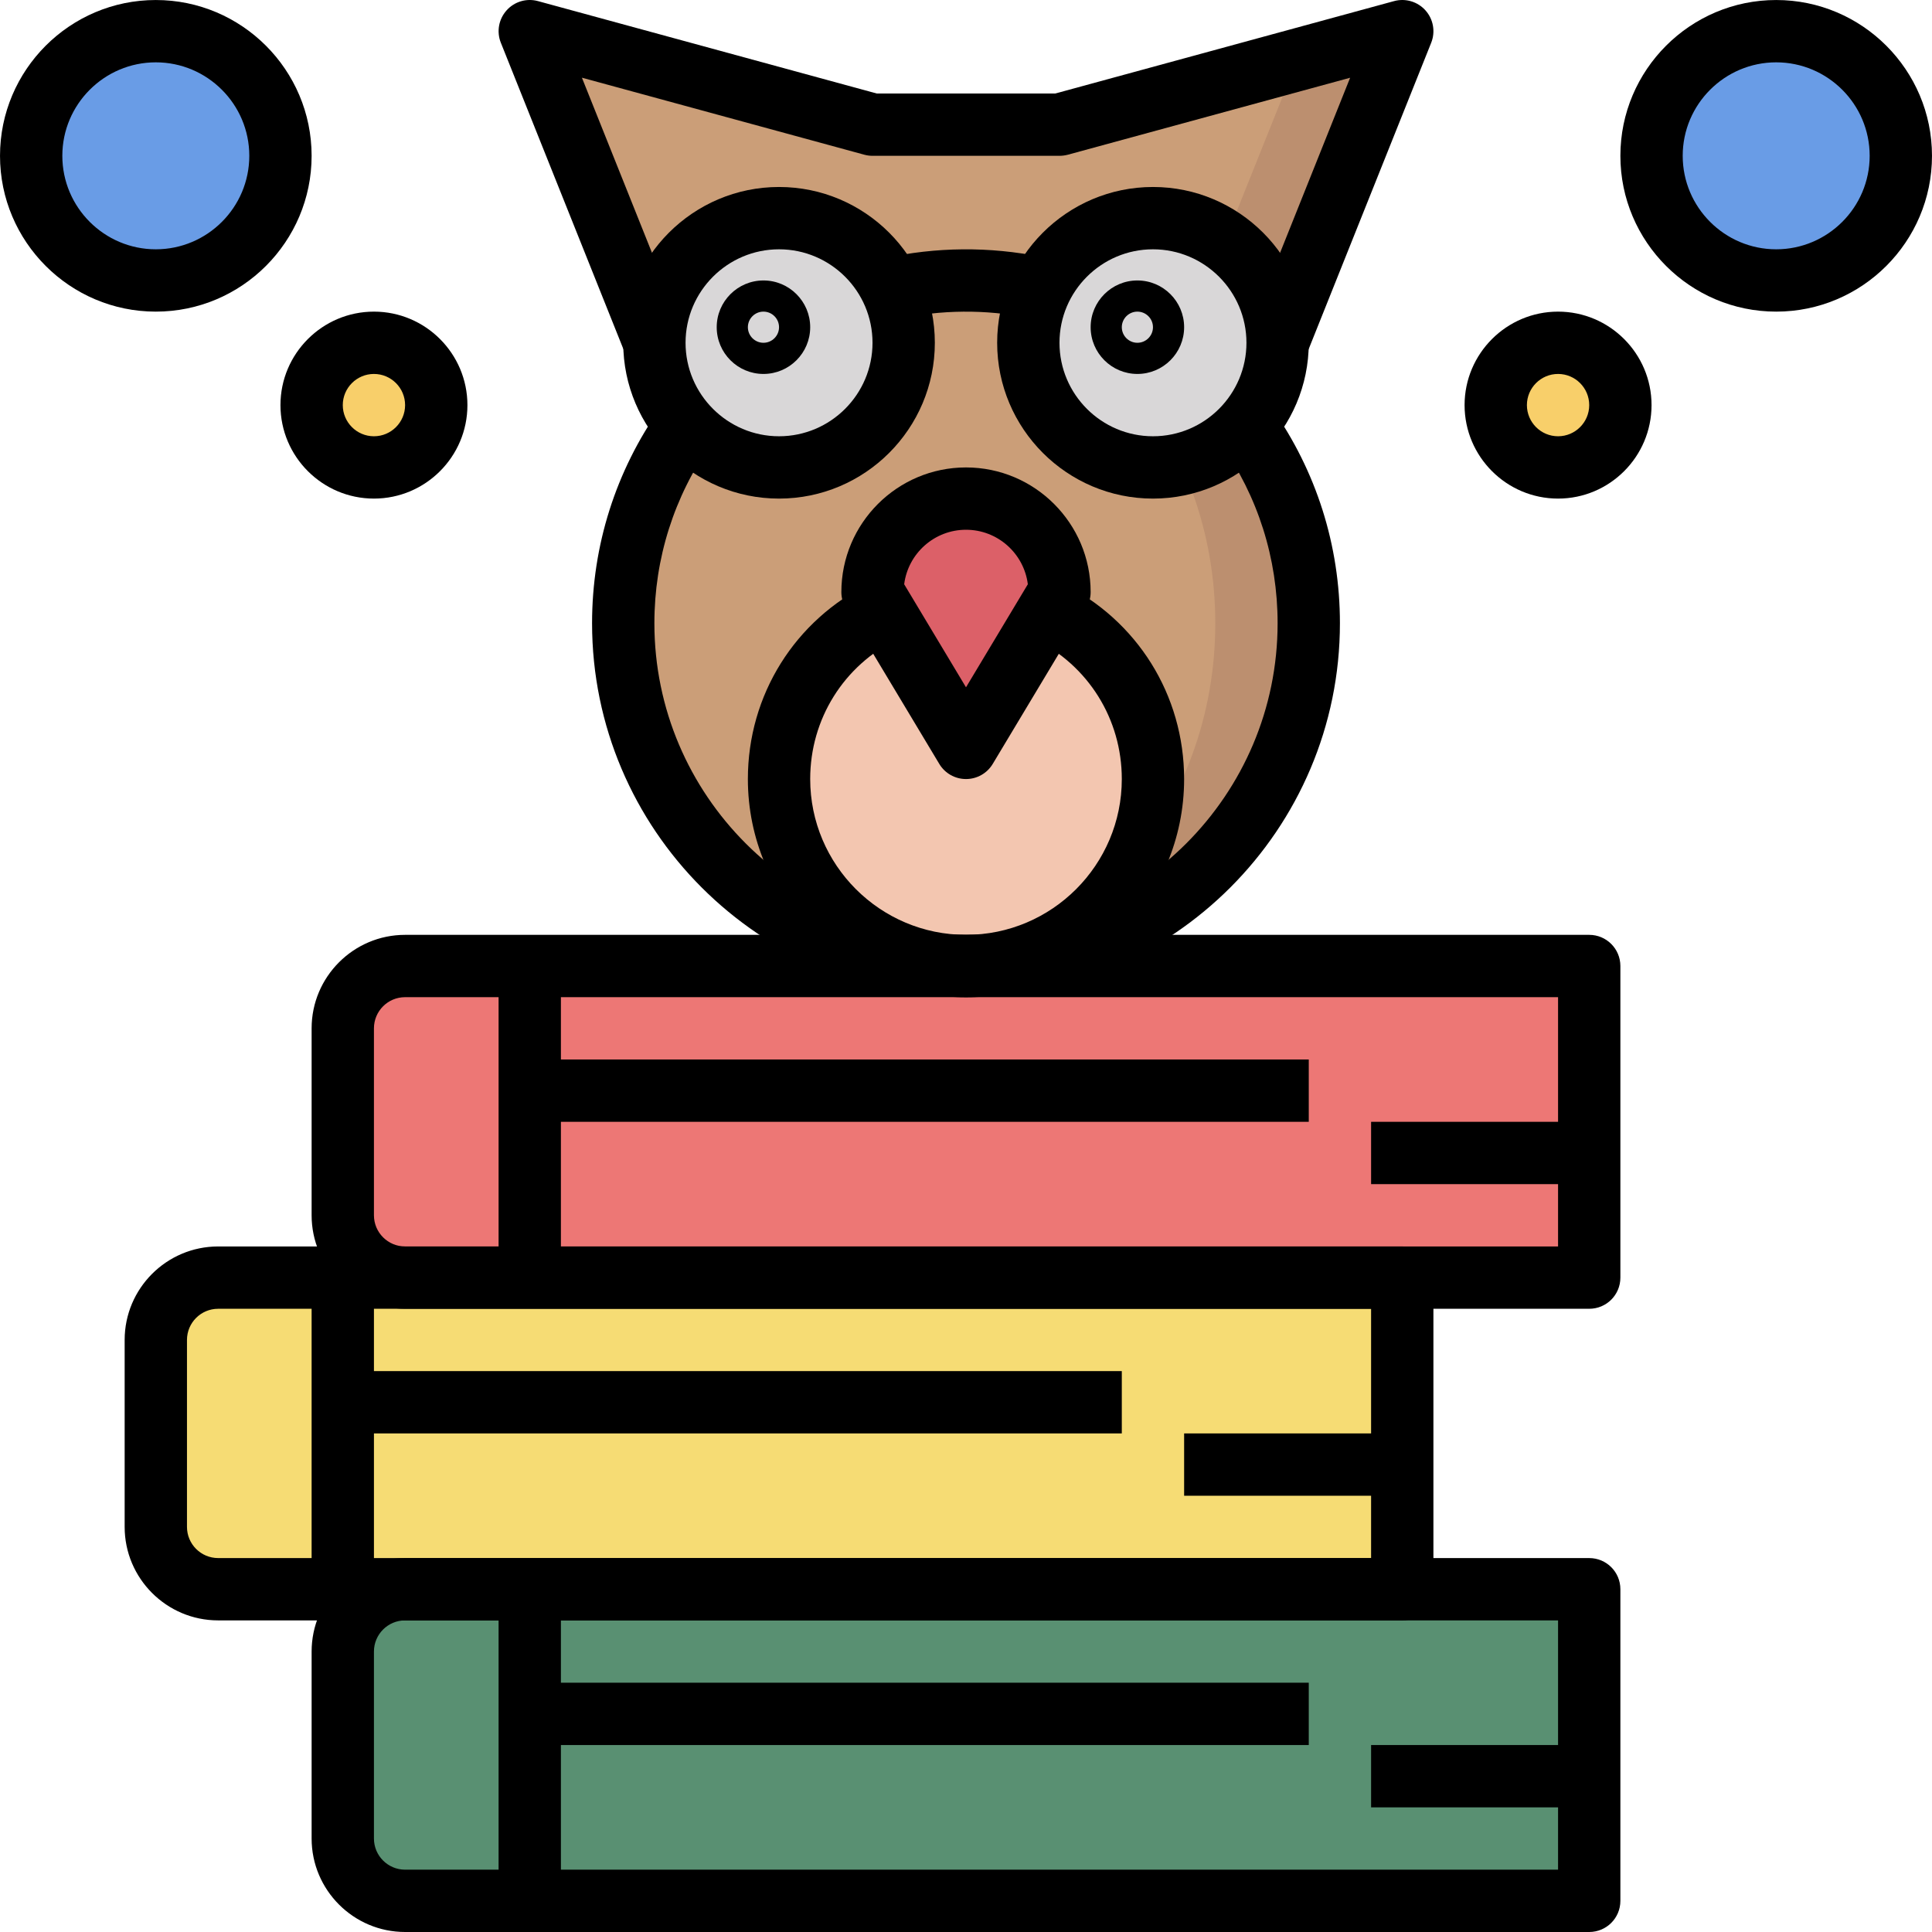 <svg height="496pt" viewBox="0 0 496 496.004" width="496pt" xmlns="http://www.w3.org/2000/svg"><path d="m408 328.004h-304c-8.84 0-16-7.16-16-16v-48c0-8.84 7.16-16 16-16h304zm0 0" fill="#ed7775"/><path d="m360 408.004h-304c-8.84 0-16-7.16-16-16v-48c0-8.84 7.16-16 16-16h304zm0 0" fill="#f6dc74"/><path d="m408 488.004h-304c-8.84 0-16-7.16-16-16v-48c0-8.84 7.16-16 16-16h304zm0 0" fill="#599072"/><path d="m488 40.004c0 17.672-14.324 32-32 32-17.672 0-32-14.328-32-32s14.328-32 32-32c17.676 0 32 14.328 32 32zm0 0" fill="#699ce6"/><path d="m72 40.004c0 17.672-14.324 32-32 32-17.672 0-32-14.328-32-32s14.328-32 32-32c17.676 0 32 14.328 32 32zm0 0" fill="#699ce6"/><path d="m416 104.004c0 8.836-7.16 16-16 16-8.836 0-16-7.164-16-16 0-8.836 7.164-16 16-16 8.84 0 16 7.164 16 16zm0 0" fill="#f8cf6a"/><path d="m112 104.004c0 8.836-7.16 16-16 16-8.836 0-16-7.164-16-16 0-8.836 7.164-16 16-16 8.84 0 16 7.164 16 16zm0 0" fill="#f8cf6a"/><path d="m328 88.004 32-80-88 24h-48l-88-24 32 80" fill="#bc8f6f"/><path d="m272 32.004h-72l-61.062-16.656 29.062 72.656h136l29.066-72.656zm0 0" fill="#cb9e78"/><path d="m336 160.004c0 48.602-39.398 88-88 88-48.598 0-88-39.398-88-88 0-48.602 39.402-88 88-88 48.602 0 88 39.398 88 88zm0 0" fill="#bc8f6f"/><path d="m312 160.004c0-48.098-34.023-87.09-76-87.09-41.973 0-76 38.992-76 87.09s34.027 87.09 76 87.09c41.977 0 76-38.992 76-87.09zm0 0" fill="#cb9e78"/><path d="m232 88.004c0 17.672-14.324 32-32 32-17.672 0-32-14.328-32-32s14.328-32 32-32c17.676 0 32 14.328 32 32zm0 0" fill="#d9d7d8"/><path d="m328 88.004c0 17.672-14.324 32-32 32-17.672 0-32-14.328-32-32s14.328-32 32-32c17.676 0 32 14.328 32 32zm0 0" fill="#d9d7d8"/><path d="m296 200.004c0 26.508-21.488 48-48 48-26.508 0-48-21.492-48-48 0-26.508 21.492-48 48-48 26.512 0 48 21.492 48 48zm0 0" fill="#f3c6b0"/><path d="m272 152.004c0-13.258-10.742-24-24-24-13.254 0-24 10.742-24 24l24 40zm0 0" fill="#dc6068"/><path d="m408 496.004h-304c-13.23 0-24-10.77-24-24v-48c0-13.23 10.77-24 24-24h304c4.426 0 8 3.574 8 8v80c0 4.426-3.574 8-8 8zm-304-80c-4.414 0-8 3.582-8 8v48c0 4.414 3.586 8 8 8h296v-64zm0 0"/><path d="m128 408.004h16v80h-16zm0 0"/><path d="m136 432.004h200v16h-200zm0 0"/><path d="m352 448.004h56v16h-56zm0 0"/><path d="m408 336.004h-304c-13.23 0-24-10.77-24-24v-48c0-13.23 10.77-24 24-24h304c4.426 0 8 3.582 8 8v80c0 4.426-3.574 8-8 8zm-304-80c-4.414 0-8 3.582-8 8v48c0 4.414 3.586 8 8 8h296v-64zm0 0"/><path d="m128 248.004h16v80h-16zm0 0"/><path d="m136 272.004h200v16h-200zm0 0"/><path d="m352 288.004h56v16h-56zm0 0"/><path d="m360 416.004h-304c-13.23 0-24-10.77-24-24v-48c0-13.23 10.77-24 24-24h304c4.426 0 8 3.574 8 8v80c0 4.426-3.574 8-8 8zm-304-80c-4.414 0-8 3.582-8 8v48c0 4.414 3.586 8 8 8h296v-64zm0 0"/><path d="m80 328.004h16v80h-16zm0 0"/><path d="m88 352.004h200v16h-200zm0 0"/><path d="m304 368.004h56v16h-56zm0 0"/><path d="m248 256.004c-52.934 0-96-43.062-96-96 0-19.969 6.082-39.113 17.57-55.367l13.062 9.23c-9.566 13.543-14.633 29.496-14.633 46.137 0 44.113 35.891 80 80 80 44.113 0 80-35.887 80-80 0-16.648-5.062-32.609-14.637-46.137l13.062-9.238c11.496 16.246 17.574 35.391 17.574 55.375 0 52.938-43.062 96-96 96zm0 0"/><path d="m230.562 81.906-3.488-15.613c13.105-2.922 27.062-3.043 40.254-.336l-3.199 15.672c-10.992-2.25-22.664-2.145-33.566.277zm0 0"/><path d="m200 128.004c-22.055 0-40-17.945-40-40 0-22.055 17.945-40 40-40 22.059 0 40 17.945 40 40 0 22.055-17.941 40-40 40zm0-64c-13.23 0-24 10.77-24 24 0 13.23 10.77 24 24 24 13.234 0 24-10.77 24-24 0-13.23-10.766-24-24-24zm0 0"/><path d="m296 128.004c-22.055 0-40-17.945-40-40 0-22.055 17.945-40 40-40 22.059 0 40 17.945 40 40 0 22.055-17.941 40-40 40zm0-64c-13.23 0-24 10.77-24 24 0 13.23 10.77 24 24 24 13.234 0 24-10.77 24-24 0-13.23-10.766-24-24-24zm0 0"/><path d="m248 200.004c-2.812 0-5.414-1.473-6.855-3.879l-24-40c-.75-1.25-1.145-2.672-1.145-4.121 0-17.648 14.355-32 32-32 17.648 0 32 14.352 32 32 0 1.449-.391 2.871-1.141 4.121l-24 40c-1.441 2.406-4.043 3.879-6.859 3.879zm-15.871-50.008 15.871 26.457 15.875-26.457c-.992-7.879-7.73-13.992-15.875-13.992-8.141 0-14.879 6.113-15.871 13.992zm0 0"/><path d="m248 256.004c-30.871 0-56-25.121-56-56 0-21.551 12.035-40.832 31.41-50.32l7.031 14.367c-13.84 6.785-22.441 20.555-22.441 35.953 0 22.055 17.945 40 40 40 22.059 0 40-17.945 40-40 0-15.398-8.598-29.168-22.438-35.953l7.031-14.367c19.375 9.488 31.406 28.77 31.406 50.32 0 30.879-25.125 56-56 56zm0 0"/><path d="m196 96.004c-6.613 0-12-5.383-12-12 0-6.617 5.387-12 12-12 6.617 0 12 5.383 12 12 0 6.617-5.383 12-12 12zm0-16c-2.199 0-4 1.793-4 4 0 2.207 1.801 4 4 4 2.203 0 4-1.793 4-4 0-2.207-1.797-4-4-4zm0 0"/><path d="m292 96.004c-6.613 0-12-5.383-12-12 0-6.617 5.387-12 12-12 6.617 0 12 5.383 12 12 0 6.617-5.383 12-12 12zm0-16c-2.199 0-4 1.793-4 4 0 2.207 1.801 4 4 4 2.203 0 4-1.793 4-4 0-2.207-1.797-4-4-4zm0 0"/><path d="m335.434 90.98-14.855-5.945 26.039-65.078-72.504 19.773c-.688.176-1.398.273-2.113.273h-48c-.711 0-1.422-.098-2.102-.281l-72.504-19.773 26.039 65.078-14.855 5.945-32-80c-1.129-2.824-.559-6.031 1.465-8.297 2.016-2.273 5.145-3.191 8.07-2.391l86.961 23.719h45.855l86.969-23.719c2.918-.801 6.047.125 8.07 2.391s2.586 5.48 1.465 8.297zm0 0"/><path d="m400 128.004c-13.23 0-24-10.77-24-24 0-13.23 10.77-24 24-24 13.234 0 24 10.77 24 24 0 13.23-10.766 24-24 24zm0-32c-4.414 0-8 3.594-8 8s3.586 8 8 8c4.418 0 8-3.594 8-8s-3.582-8-8-8zm0 0"/><path d="m456 80.004c-22.055 0-40-17.945-40-40 0-22.055 17.945-40 40-40 22.059 0 40 17.945 40 40 0 22.055-17.941 40-40 40zm0-64c-13.23 0-24 10.77-24 24 0 13.23 10.77 24 24 24 13.234 0 24-10.77 24-24 0-13.23-10.766-24-24-24zm0 0"/><path d="m96 128.004c-13.23 0-24-10.77-24-24 0-13.23 10.77-24 24-24 13.234 0 24 10.77 24 24 0 13.23-10.766 24-24 24zm0-32c-4.414 0-8 3.594-8 8s3.586 8 8 8c4.418 0 8-3.594 8-8s-3.582-8-8-8zm0 0"/><path d="m40 80.004c-22.055 0-40-17.945-40-40 0-22.055 17.945-40 40-40 22.059 0 40 17.945 40 40 0 22.055-17.941 40-40 40zm0-64c-13.23 0-24 10.77-24 24 0 13.23 10.77 24 24 24 13.234 0 24-10.77 24-24 0-13.23-10.766-24-24-24zm0 0"/></svg>